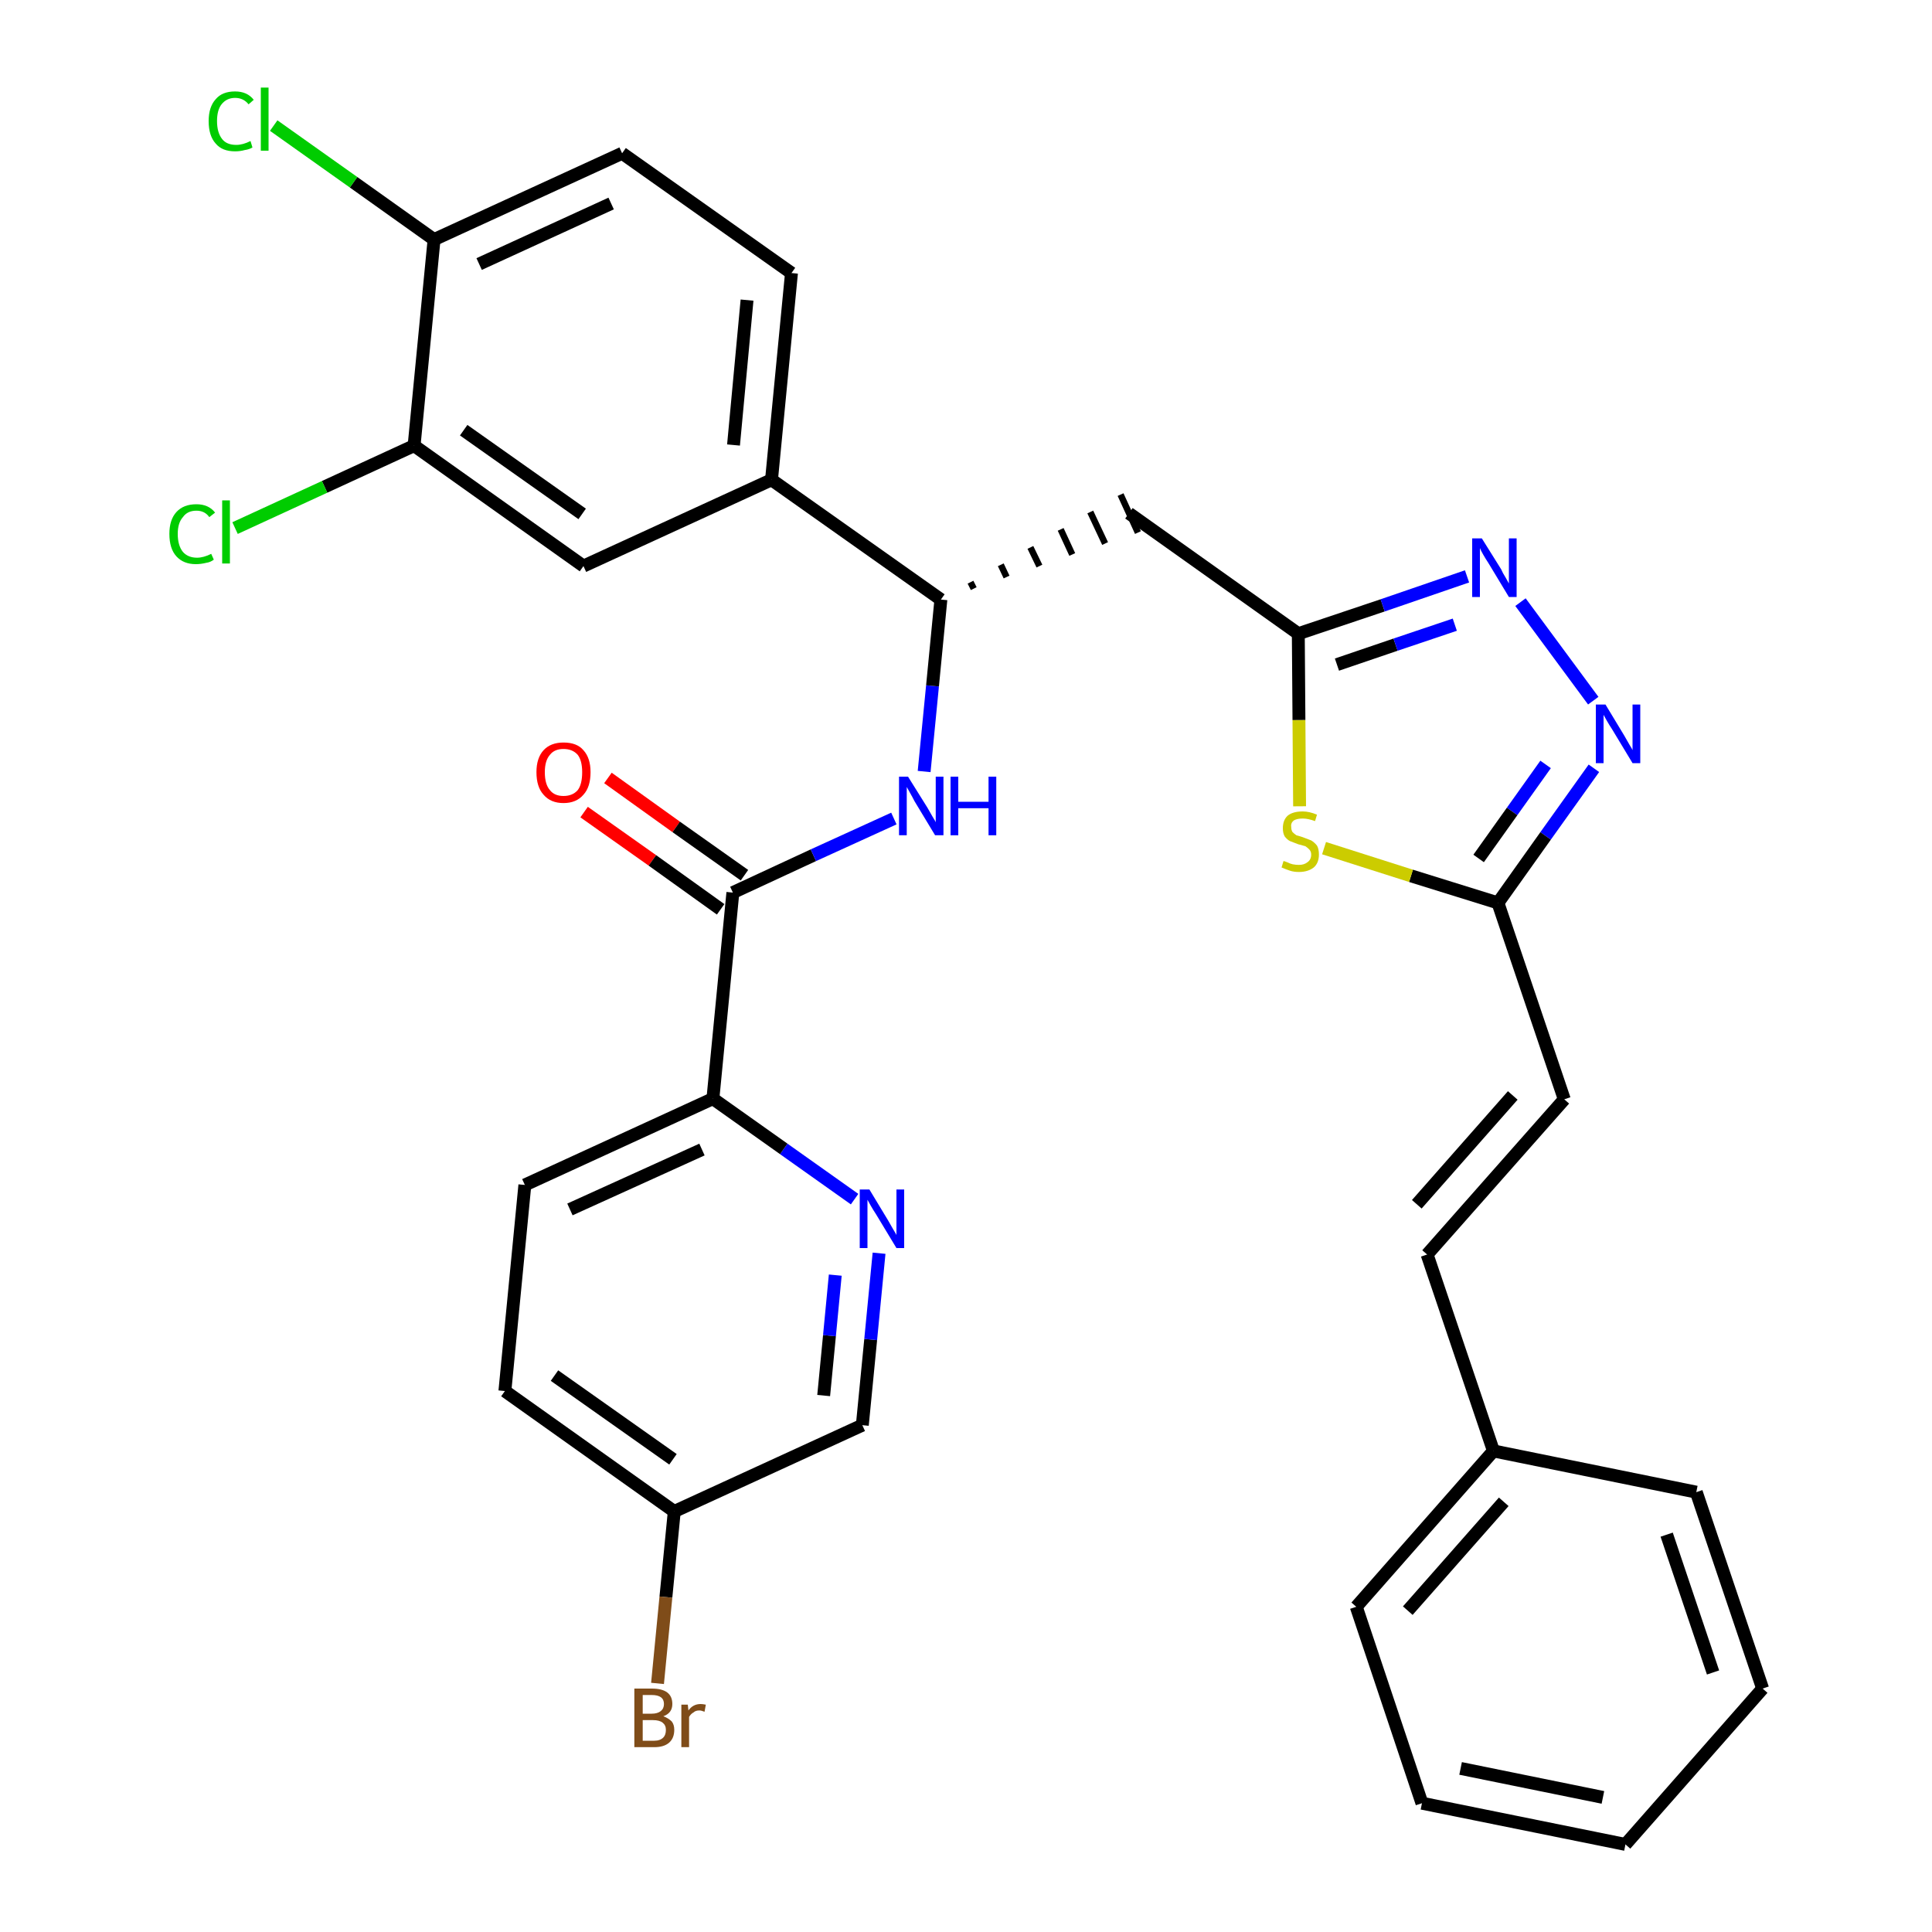 <?xml version='1.0' encoding='iso-8859-1'?>
<svg version='1.1' baseProfile='full'
              xmlns='http://www.w3.org/2000/svg'
                      xmlns:rdkit='http://www.rdkit.org/xml'
                      xmlns:xlink='http://www.w3.org/1999/xlink'
                  xml:space='preserve'
width='300px' height='300px' viewBox='0 0 300 300'>
<!-- END OF HEADER -->
<path class='bond-0 atom-0 atom-1' d='M 90.7,126.1 L 101.3,133.6' style='fill:none;fill-rule:evenodd;stroke:#FF0000;stroke-width:2.0px;stroke-linecap:butt;stroke-linejoin:miter;stroke-opacity:1' />
<path class='bond-0 atom-0 atom-1' d='M 101.3,133.6 L 111.9,141.2' style='fill:none;fill-rule:evenodd;stroke:#000000;stroke-width:2.0px;stroke-linecap:butt;stroke-linejoin:miter;stroke-opacity:1' />
<path class='bond-0 atom-0 atom-1' d='M 94.4,120.8 L 105.0,128.4' style='fill:none;fill-rule:evenodd;stroke:#FF0000;stroke-width:2.0px;stroke-linecap:butt;stroke-linejoin:miter;stroke-opacity:1' />
<path class='bond-0 atom-0 atom-1' d='M 105.0,128.4 L 115.6,135.9' style='fill:none;fill-rule:evenodd;stroke:#000000;stroke-width:2.0px;stroke-linecap:butt;stroke-linejoin:miter;stroke-opacity:1' />
<path class='bond-1 atom-1 atom-2' d='M 113.8,138.6 L 126.3,132.8' style='fill:none;fill-rule:evenodd;stroke:#000000;stroke-width:2.0px;stroke-linecap:butt;stroke-linejoin:miter;stroke-opacity:1' />
<path class='bond-1 atom-1 atom-2' d='M 126.3,132.8 L 138.8,127.1' style='fill:none;fill-rule:evenodd;stroke:#0000FF;stroke-width:2.0px;stroke-linecap:butt;stroke-linejoin:miter;stroke-opacity:1' />
<path class='bond-25 atom-1 atom-26' d='M 113.8,138.6 L 110.7,170.6' style='fill:none;fill-rule:evenodd;stroke:#000000;stroke-width:2.0px;stroke-linecap:butt;stroke-linejoin:miter;stroke-opacity:1' />
<path class='bond-2 atom-2 atom-3' d='M 143.5,119.8 L 144.8,106.5' style='fill:none;fill-rule:evenodd;stroke:#0000FF;stroke-width:2.0px;stroke-linecap:butt;stroke-linejoin:miter;stroke-opacity:1' />
<path class='bond-2 atom-2 atom-3' d='M 144.8,106.5 L 146.1,93.1' style='fill:none;fill-rule:evenodd;stroke:#000000;stroke-width:2.0px;stroke-linecap:butt;stroke-linejoin:miter;stroke-opacity:1' />
<path class='bond-3 atom-3 atom-4' d='M 151.2,91.4 L 150.7,90.4' style='fill:none;fill-rule:evenodd;stroke:#000000;stroke-width:1.0px;stroke-linecap:butt;stroke-linejoin:miter;stroke-opacity:1' />
<path class='bond-3 atom-3 atom-4' d='M 156.3,89.6 L 155.4,87.7' style='fill:none;fill-rule:evenodd;stroke:#000000;stroke-width:1.0px;stroke-linecap:butt;stroke-linejoin:miter;stroke-opacity:1' />
<path class='bond-3 atom-3 atom-4' d='M 161.4,87.9 L 160.0,85.0' style='fill:none;fill-rule:evenodd;stroke:#000000;stroke-width:1.0px;stroke-linecap:butt;stroke-linejoin:miter;stroke-opacity:1' />
<path class='bond-3 atom-3 atom-4' d='M 166.5,86.1 L 164.7,82.2' style='fill:none;fill-rule:evenodd;stroke:#000000;stroke-width:1.0px;stroke-linecap:butt;stroke-linejoin:miter;stroke-opacity:1' />
<path class='bond-3 atom-3 atom-4' d='M 171.6,84.4 L 169.3,79.5' style='fill:none;fill-rule:evenodd;stroke:#000000;stroke-width:1.0px;stroke-linecap:butt;stroke-linejoin:miter;stroke-opacity:1' />
<path class='bond-3 atom-3 atom-4' d='M 176.7,82.7 L 174.0,76.8' style='fill:none;fill-rule:evenodd;stroke:#000000;stroke-width:1.0px;stroke-linecap:butt;stroke-linejoin:miter;stroke-opacity:1' />
<path class='bond-17 atom-3 atom-18' d='M 146.1,93.1 L 119.8,74.5' style='fill:none;fill-rule:evenodd;stroke:#000000;stroke-width:2.0px;stroke-linecap:butt;stroke-linejoin:miter;stroke-opacity:1' />
<path class='bond-4 atom-4 atom-5' d='M 175.3,79.7 L 201.6,98.4' style='fill:none;fill-rule:evenodd;stroke:#000000;stroke-width:2.0px;stroke-linecap:butt;stroke-linejoin:miter;stroke-opacity:1' />
<path class='bond-5 atom-5 atom-6' d='M 201.6,98.4 L 214.7,94.0' style='fill:none;fill-rule:evenodd;stroke:#000000;stroke-width:2.0px;stroke-linecap:butt;stroke-linejoin:miter;stroke-opacity:1' />
<path class='bond-5 atom-5 atom-6' d='M 214.7,94.0 L 227.8,89.5' style='fill:none;fill-rule:evenodd;stroke:#0000FF;stroke-width:2.0px;stroke-linecap:butt;stroke-linejoin:miter;stroke-opacity:1' />
<path class='bond-5 atom-5 atom-6' d='M 207.6,103.2 L 216.7,100.1' style='fill:none;fill-rule:evenodd;stroke:#000000;stroke-width:2.0px;stroke-linecap:butt;stroke-linejoin:miter;stroke-opacity:1' />
<path class='bond-5 atom-5 atom-6' d='M 216.7,100.1 L 225.9,97.0' style='fill:none;fill-rule:evenodd;stroke:#0000FF;stroke-width:2.0px;stroke-linecap:butt;stroke-linejoin:miter;stroke-opacity:1' />
<path class='bond-32 atom-17 atom-5' d='M 201.8,125.2 L 201.7,111.8' style='fill:none;fill-rule:evenodd;stroke:#CCCC00;stroke-width:2.0px;stroke-linecap:butt;stroke-linejoin:miter;stroke-opacity:1' />
<path class='bond-32 atom-17 atom-5' d='M 201.7,111.8 L 201.6,98.4' style='fill:none;fill-rule:evenodd;stroke:#000000;stroke-width:2.0px;stroke-linecap:butt;stroke-linejoin:miter;stroke-opacity:1' />
<path class='bond-6 atom-6 atom-7' d='M 236.1,93.5 L 247.4,108.8' style='fill:none;fill-rule:evenodd;stroke:#0000FF;stroke-width:2.0px;stroke-linecap:butt;stroke-linejoin:miter;stroke-opacity:1' />
<path class='bond-7 atom-7 atom-8' d='M 247.5,119.3 L 240.0,129.8' style='fill:none;fill-rule:evenodd;stroke:#0000FF;stroke-width:2.0px;stroke-linecap:butt;stroke-linejoin:miter;stroke-opacity:1' />
<path class='bond-7 atom-7 atom-8' d='M 240.0,129.8 L 232.6,140.2' style='fill:none;fill-rule:evenodd;stroke:#000000;stroke-width:2.0px;stroke-linecap:butt;stroke-linejoin:miter;stroke-opacity:1' />
<path class='bond-7 atom-7 atom-8' d='M 240.0,118.7 L 234.8,126.0' style='fill:none;fill-rule:evenodd;stroke:#0000FF;stroke-width:2.0px;stroke-linecap:butt;stroke-linejoin:miter;stroke-opacity:1' />
<path class='bond-7 atom-7 atom-8' d='M 234.8,126.0 L 229.6,133.3' style='fill:none;fill-rule:evenodd;stroke:#000000;stroke-width:2.0px;stroke-linecap:butt;stroke-linejoin:miter;stroke-opacity:1' />
<path class='bond-8 atom-8 atom-9' d='M 232.6,140.2 L 242.9,170.7' style='fill:none;fill-rule:evenodd;stroke:#000000;stroke-width:2.0px;stroke-linecap:butt;stroke-linejoin:miter;stroke-opacity:1' />
<path class='bond-16 atom-8 atom-17' d='M 232.6,140.2 L 219.1,136.0' style='fill:none;fill-rule:evenodd;stroke:#000000;stroke-width:2.0px;stroke-linecap:butt;stroke-linejoin:miter;stroke-opacity:1' />
<path class='bond-16 atom-8 atom-17' d='M 219.1,136.0 L 205.6,131.7' style='fill:none;fill-rule:evenodd;stroke:#CCCC00;stroke-width:2.0px;stroke-linecap:butt;stroke-linejoin:miter;stroke-opacity:1' />
<path class='bond-9 atom-9 atom-10' d='M 242.9,170.7 L 221.6,194.8' style='fill:none;fill-rule:evenodd;stroke:#000000;stroke-width:2.0px;stroke-linecap:butt;stroke-linejoin:miter;stroke-opacity:1' />
<path class='bond-9 atom-9 atom-10' d='M 234.9,170.1 L 220.0,187.0' style='fill:none;fill-rule:evenodd;stroke:#000000;stroke-width:2.0px;stroke-linecap:butt;stroke-linejoin:miter;stroke-opacity:1' />
<path class='bond-10 atom-10 atom-11' d='M 221.6,194.8 L 231.9,225.3' style='fill:none;fill-rule:evenodd;stroke:#000000;stroke-width:2.0px;stroke-linecap:butt;stroke-linejoin:miter;stroke-opacity:1' />
<path class='bond-11 atom-11 atom-12' d='M 231.9,225.3 L 210.6,249.5' style='fill:none;fill-rule:evenodd;stroke:#000000;stroke-width:2.0px;stroke-linecap:butt;stroke-linejoin:miter;stroke-opacity:1' />
<path class='bond-11 atom-11 atom-12' d='M 233.5,233.2 L 218.6,250.1' style='fill:none;fill-rule:evenodd;stroke:#000000;stroke-width:2.0px;stroke-linecap:butt;stroke-linejoin:miter;stroke-opacity:1' />
<path class='bond-35 atom-16 atom-11' d='M 263.4,231.7 L 231.9,225.3' style='fill:none;fill-rule:evenodd;stroke:#000000;stroke-width:2.0px;stroke-linecap:butt;stroke-linejoin:miter;stroke-opacity:1' />
<path class='bond-12 atom-12 atom-13' d='M 210.6,249.5 L 220.8,280.0' style='fill:none;fill-rule:evenodd;stroke:#000000;stroke-width:2.0px;stroke-linecap:butt;stroke-linejoin:miter;stroke-opacity:1' />
<path class='bond-13 atom-13 atom-14' d='M 220.8,280.0 L 252.4,286.4' style='fill:none;fill-rule:evenodd;stroke:#000000;stroke-width:2.0px;stroke-linecap:butt;stroke-linejoin:miter;stroke-opacity:1' />
<path class='bond-13 atom-13 atom-14' d='M 226.8,274.6 L 248.9,279.1' style='fill:none;fill-rule:evenodd;stroke:#000000;stroke-width:2.0px;stroke-linecap:butt;stroke-linejoin:miter;stroke-opacity:1' />
<path class='bond-14 atom-14 atom-15' d='M 252.4,286.4 L 273.7,262.2' style='fill:none;fill-rule:evenodd;stroke:#000000;stroke-width:2.0px;stroke-linecap:butt;stroke-linejoin:miter;stroke-opacity:1' />
<path class='bond-15 atom-15 atom-16' d='M 273.7,262.2 L 263.4,231.7' style='fill:none;fill-rule:evenodd;stroke:#000000;stroke-width:2.0px;stroke-linecap:butt;stroke-linejoin:miter;stroke-opacity:1' />
<path class='bond-15 atom-15 atom-16' d='M 266.0,259.7 L 258.8,238.3' style='fill:none;fill-rule:evenodd;stroke:#000000;stroke-width:2.0px;stroke-linecap:butt;stroke-linejoin:miter;stroke-opacity:1' />
<path class='bond-18 atom-18 atom-19' d='M 119.8,74.5 L 122.9,42.4' style='fill:none;fill-rule:evenodd;stroke:#000000;stroke-width:2.0px;stroke-linecap:butt;stroke-linejoin:miter;stroke-opacity:1' />
<path class='bond-18 atom-18 atom-19' d='M 113.9,69.1 L 116.0,46.6' style='fill:none;fill-rule:evenodd;stroke:#000000;stroke-width:2.0px;stroke-linecap:butt;stroke-linejoin:miter;stroke-opacity:1' />
<path class='bond-33 atom-25 atom-18' d='M 90.6,87.9 L 119.8,74.5' style='fill:none;fill-rule:evenodd;stroke:#000000;stroke-width:2.0px;stroke-linecap:butt;stroke-linejoin:miter;stroke-opacity:1' />
<path class='bond-19 atom-19 atom-20' d='M 122.9,42.4 L 96.6,23.8' style='fill:none;fill-rule:evenodd;stroke:#000000;stroke-width:2.0px;stroke-linecap:butt;stroke-linejoin:miter;stroke-opacity:1' />
<path class='bond-20 atom-20 atom-21' d='M 96.6,23.8 L 67.4,37.2' style='fill:none;fill-rule:evenodd;stroke:#000000;stroke-width:2.0px;stroke-linecap:butt;stroke-linejoin:miter;stroke-opacity:1' />
<path class='bond-20 atom-20 atom-21' d='M 94.9,31.6 L 74.4,41.0' style='fill:none;fill-rule:evenodd;stroke:#000000;stroke-width:2.0px;stroke-linecap:butt;stroke-linejoin:miter;stroke-opacity:1' />
<path class='bond-21 atom-21 atom-22' d='M 67.4,37.2 L 54.9,28.3' style='fill:none;fill-rule:evenodd;stroke:#000000;stroke-width:2.0px;stroke-linecap:butt;stroke-linejoin:miter;stroke-opacity:1' />
<path class='bond-21 atom-21 atom-22' d='M 54.9,28.3 L 42.5,19.5' style='fill:none;fill-rule:evenodd;stroke:#00CC00;stroke-width:2.0px;stroke-linecap:butt;stroke-linejoin:miter;stroke-opacity:1' />
<path class='bond-22 atom-21 atom-23' d='M 67.4,37.2 L 64.3,69.2' style='fill:none;fill-rule:evenodd;stroke:#000000;stroke-width:2.0px;stroke-linecap:butt;stroke-linejoin:miter;stroke-opacity:1' />
<path class='bond-23 atom-23 atom-24' d='M 64.3,69.2 L 50.4,75.6' style='fill:none;fill-rule:evenodd;stroke:#000000;stroke-width:2.0px;stroke-linecap:butt;stroke-linejoin:miter;stroke-opacity:1' />
<path class='bond-23 atom-23 atom-24' d='M 50.4,75.6 L 36.5,82.0' style='fill:none;fill-rule:evenodd;stroke:#00CC00;stroke-width:2.0px;stroke-linecap:butt;stroke-linejoin:miter;stroke-opacity:1' />
<path class='bond-24 atom-23 atom-25' d='M 64.3,69.2 L 90.6,87.9' style='fill:none;fill-rule:evenodd;stroke:#000000;stroke-width:2.0px;stroke-linecap:butt;stroke-linejoin:miter;stroke-opacity:1' />
<path class='bond-24 atom-23 atom-25' d='M 72.0,66.8 L 90.4,79.8' style='fill:none;fill-rule:evenodd;stroke:#000000;stroke-width:2.0px;stroke-linecap:butt;stroke-linejoin:miter;stroke-opacity:1' />
<path class='bond-26 atom-26 atom-27' d='M 110.7,170.6 L 81.5,184.0' style='fill:none;fill-rule:evenodd;stroke:#000000;stroke-width:2.0px;stroke-linecap:butt;stroke-linejoin:miter;stroke-opacity:1' />
<path class='bond-26 atom-26 atom-27' d='M 109.0,178.5 L 88.5,187.8' style='fill:none;fill-rule:evenodd;stroke:#000000;stroke-width:2.0px;stroke-linecap:butt;stroke-linejoin:miter;stroke-opacity:1' />
<path class='bond-34 atom-32 atom-26' d='M 132.7,186.2 L 121.7,178.4' style='fill:none;fill-rule:evenodd;stroke:#0000FF;stroke-width:2.0px;stroke-linecap:butt;stroke-linejoin:miter;stroke-opacity:1' />
<path class='bond-34 atom-32 atom-26' d='M 121.7,178.4 L 110.7,170.6' style='fill:none;fill-rule:evenodd;stroke:#000000;stroke-width:2.0px;stroke-linecap:butt;stroke-linejoin:miter;stroke-opacity:1' />
<path class='bond-27 atom-27 atom-28' d='M 81.5,184.0 L 78.4,216.0' style='fill:none;fill-rule:evenodd;stroke:#000000;stroke-width:2.0px;stroke-linecap:butt;stroke-linejoin:miter;stroke-opacity:1' />
<path class='bond-28 atom-28 atom-29' d='M 78.4,216.0 L 104.7,234.7' style='fill:none;fill-rule:evenodd;stroke:#000000;stroke-width:2.0px;stroke-linecap:butt;stroke-linejoin:miter;stroke-opacity:1' />
<path class='bond-28 atom-28 atom-29' d='M 86.1,213.6 L 104.5,226.6' style='fill:none;fill-rule:evenodd;stroke:#000000;stroke-width:2.0px;stroke-linecap:butt;stroke-linejoin:miter;stroke-opacity:1' />
<path class='bond-29 atom-29 atom-30' d='M 104.7,234.7 L 103.4,248.0' style='fill:none;fill-rule:evenodd;stroke:#000000;stroke-width:2.0px;stroke-linecap:butt;stroke-linejoin:miter;stroke-opacity:1' />
<path class='bond-29 atom-29 atom-30' d='M 103.4,248.0 L 102.1,261.4' style='fill:none;fill-rule:evenodd;stroke:#7F4C19;stroke-width:2.0px;stroke-linecap:butt;stroke-linejoin:miter;stroke-opacity:1' />
<path class='bond-30 atom-29 atom-31' d='M 104.7,234.7 L 133.9,221.3' style='fill:none;fill-rule:evenodd;stroke:#000000;stroke-width:2.0px;stroke-linecap:butt;stroke-linejoin:miter;stroke-opacity:1' />
<path class='bond-31 atom-31 atom-32' d='M 133.9,221.3 L 135.2,208.0' style='fill:none;fill-rule:evenodd;stroke:#000000;stroke-width:2.0px;stroke-linecap:butt;stroke-linejoin:miter;stroke-opacity:1' />
<path class='bond-31 atom-31 atom-32' d='M 135.2,208.0 L 136.5,194.6' style='fill:none;fill-rule:evenodd;stroke:#0000FF;stroke-width:2.0px;stroke-linecap:butt;stroke-linejoin:miter;stroke-opacity:1' />
<path class='bond-31 atom-31 atom-32' d='M 127.9,216.7 L 128.8,207.4' style='fill:none;fill-rule:evenodd;stroke:#000000;stroke-width:2.0px;stroke-linecap:butt;stroke-linejoin:miter;stroke-opacity:1' />
<path class='bond-31 atom-31 atom-32' d='M 128.8,207.4 L 129.7,198.0' style='fill:none;fill-rule:evenodd;stroke:#0000FF;stroke-width:2.0px;stroke-linecap:butt;stroke-linejoin:miter;stroke-opacity:1' />
<path  class='atom-0' d='M 83.3 119.9
Q 83.3 117.7, 84.4 116.5
Q 85.5 115.3, 87.5 115.3
Q 89.6 115.3, 90.6 116.5
Q 91.7 117.7, 91.7 119.9
Q 91.7 122.2, 90.6 123.4
Q 89.5 124.7, 87.5 124.7
Q 85.5 124.7, 84.4 123.4
Q 83.3 122.2, 83.3 119.9
M 87.5 123.6
Q 88.9 123.6, 89.7 122.7
Q 90.4 121.8, 90.4 119.9
Q 90.4 118.1, 89.7 117.2
Q 88.9 116.3, 87.5 116.3
Q 86.1 116.3, 85.4 117.2
Q 84.6 118.1, 84.6 119.9
Q 84.6 121.8, 85.4 122.7
Q 86.1 123.6, 87.5 123.6
' fill='#FF0000'/>
<path  class='atom-2' d='M 141.0 120.6
L 144.0 125.4
Q 144.3 125.9, 144.8 126.8
Q 145.3 127.6, 145.3 127.7
L 145.3 120.6
L 146.5 120.6
L 146.5 129.7
L 145.2 129.7
L 142.0 124.4
Q 141.7 123.8, 141.3 123.1
Q 140.9 122.4, 140.8 122.2
L 140.8 129.7
L 139.6 129.7
L 139.6 120.6
L 141.0 120.6
' fill='#0000FF'/>
<path  class='atom-2' d='M 147.6 120.6
L 148.8 120.6
L 148.8 124.5
L 153.5 124.5
L 153.5 120.6
L 154.7 120.6
L 154.7 129.7
L 153.5 129.7
L 153.5 125.5
L 148.8 125.5
L 148.8 129.7
L 147.6 129.7
L 147.6 120.6
' fill='#0000FF'/>
<path  class='atom-6' d='M 230.1 83.6
L 233.1 88.4
Q 233.3 88.9, 233.8 89.7
Q 234.3 90.6, 234.3 90.6
L 234.3 83.6
L 235.5 83.6
L 235.5 92.7
L 234.3 92.7
L 231.1 87.4
Q 230.7 86.8, 230.3 86.1
Q 229.9 85.4, 229.8 85.1
L 229.8 92.7
L 228.6 92.7
L 228.6 83.6
L 230.1 83.6
' fill='#0000FF'/>
<path  class='atom-7' d='M 249.3 109.4
L 252.2 114.2
Q 252.5 114.7, 253.0 115.6
Q 253.5 116.4, 253.5 116.5
L 253.5 109.4
L 254.7 109.4
L 254.7 118.5
L 253.5 118.5
L 250.3 113.2
Q 249.9 112.6, 249.5 111.9
Q 249.1 111.2, 249.0 111.0
L 249.0 118.5
L 247.8 118.5
L 247.8 109.4
L 249.3 109.4
' fill='#0000FF'/>
<path  class='atom-17' d='M 199.3 133.7
Q 199.4 133.7, 199.9 133.9
Q 200.3 134.1, 200.7 134.2
Q 201.2 134.3, 201.7 134.3
Q 202.5 134.3, 203.0 133.9
Q 203.6 133.5, 203.6 132.7
Q 203.6 132.2, 203.3 131.9
Q 203.0 131.6, 202.7 131.4
Q 202.3 131.3, 201.6 131.1
Q 200.8 130.8, 200.3 130.6
Q 199.9 130.4, 199.5 129.9
Q 199.2 129.4, 199.2 128.6
Q 199.2 127.4, 199.9 126.7
Q 200.7 126.0, 202.3 126.0
Q 203.3 126.0, 204.5 126.5
L 204.2 127.5
Q 203.1 127.1, 202.3 127.1
Q 201.4 127.1, 200.9 127.4
Q 200.4 127.8, 200.5 128.4
Q 200.5 128.9, 200.7 129.2
Q 201.0 129.5, 201.3 129.7
Q 201.7 129.8, 202.3 130.0
Q 203.1 130.3, 203.6 130.5
Q 204.1 130.8, 204.5 131.3
Q 204.8 131.8, 204.8 132.7
Q 204.8 134.0, 204.0 134.7
Q 203.1 135.4, 201.7 135.4
Q 200.9 135.4, 200.3 135.2
Q 199.7 135.0, 199.0 134.7
L 199.3 133.7
' fill='#CCCC00'/>
<path  class='atom-22' d='M 32.4 18.8
Q 32.4 16.6, 33.5 15.4
Q 34.5 14.2, 36.5 14.2
Q 38.4 14.2, 39.4 15.5
L 38.6 16.2
Q 37.8 15.2, 36.5 15.2
Q 35.2 15.2, 34.4 16.2
Q 33.7 17.1, 33.7 18.8
Q 33.7 20.6, 34.5 21.6
Q 35.2 22.5, 36.7 22.5
Q 37.7 22.5, 38.9 21.9
L 39.2 22.9
Q 38.7 23.2, 38.0 23.3
Q 37.3 23.5, 36.5 23.5
Q 34.5 23.5, 33.5 22.3
Q 32.4 21.1, 32.4 18.8
' fill='#00CC00'/>
<path  class='atom-22' d='M 40.5 13.6
L 41.7 13.6
L 41.7 23.4
L 40.5 23.4
L 40.5 13.6
' fill='#00CC00'/>
<path  class='atom-24' d='M 26.3 82.9
Q 26.3 80.7, 27.4 79.5
Q 28.5 78.3, 30.5 78.3
Q 32.4 78.3, 33.4 79.6
L 32.5 80.3
Q 31.8 79.3, 30.5 79.3
Q 29.1 79.3, 28.4 80.3
Q 27.6 81.2, 27.6 82.9
Q 27.6 84.7, 28.4 85.7
Q 29.2 86.6, 30.6 86.6
Q 31.6 86.6, 32.8 86.0
L 33.2 86.9
Q 32.7 87.3, 32.0 87.4
Q 31.2 87.6, 30.4 87.6
Q 28.5 87.6, 27.4 86.4
Q 26.3 85.2, 26.3 82.9
' fill='#00CC00'/>
<path  class='atom-24' d='M 34.5 77.7
L 35.7 77.7
L 35.7 87.5
L 34.5 87.5
L 34.5 77.7
' fill='#00CC00'/>
<path  class='atom-30' d='M 103.0 266.5
Q 103.8 266.8, 104.3 267.3
Q 104.7 267.8, 104.7 268.6
Q 104.7 269.9, 103.9 270.6
Q 103.1 271.3, 101.6 271.3
L 98.5 271.3
L 98.5 262.2
L 101.2 262.2
Q 102.8 262.2, 103.6 262.8
Q 104.4 263.4, 104.4 264.6
Q 104.4 266.0, 103.0 266.5
M 99.8 263.2
L 99.8 266.1
L 101.2 266.1
Q 102.1 266.1, 102.6 265.7
Q 103.1 265.3, 103.1 264.6
Q 103.1 263.2, 101.2 263.2
L 99.8 263.2
M 101.6 270.3
Q 102.5 270.3, 103.0 269.8
Q 103.4 269.4, 103.4 268.6
Q 103.4 267.9, 102.9 267.5
Q 102.4 267.1, 101.4 267.1
L 99.8 267.1
L 99.8 270.3
L 101.6 270.3
' fill='#7F4C19'/>
<path  class='atom-30' d='M 106.8 264.7
L 106.9 265.6
Q 107.6 264.6, 108.8 264.6
Q 109.1 264.6, 109.6 264.7
L 109.4 265.8
Q 108.9 265.6, 108.6 265.6
Q 108.0 265.6, 107.7 265.9
Q 107.3 266.1, 107.0 266.6
L 107.0 271.3
L 105.8 271.3
L 105.8 264.7
L 106.8 264.7
' fill='#7F4C19'/>
<path  class='atom-32' d='M 135.0 184.7
L 137.9 189.5
Q 138.2 190.0, 138.7 190.9
Q 139.2 191.7, 139.2 191.8
L 139.2 184.7
L 140.4 184.7
L 140.4 193.8
L 139.2 193.8
L 136.0 188.5
Q 135.6 187.9, 135.2 187.2
Q 134.8 186.5, 134.7 186.3
L 134.7 193.8
L 133.5 193.8
L 133.5 184.7
L 135.0 184.7
' fill='#0000FF'/>
</svg>
